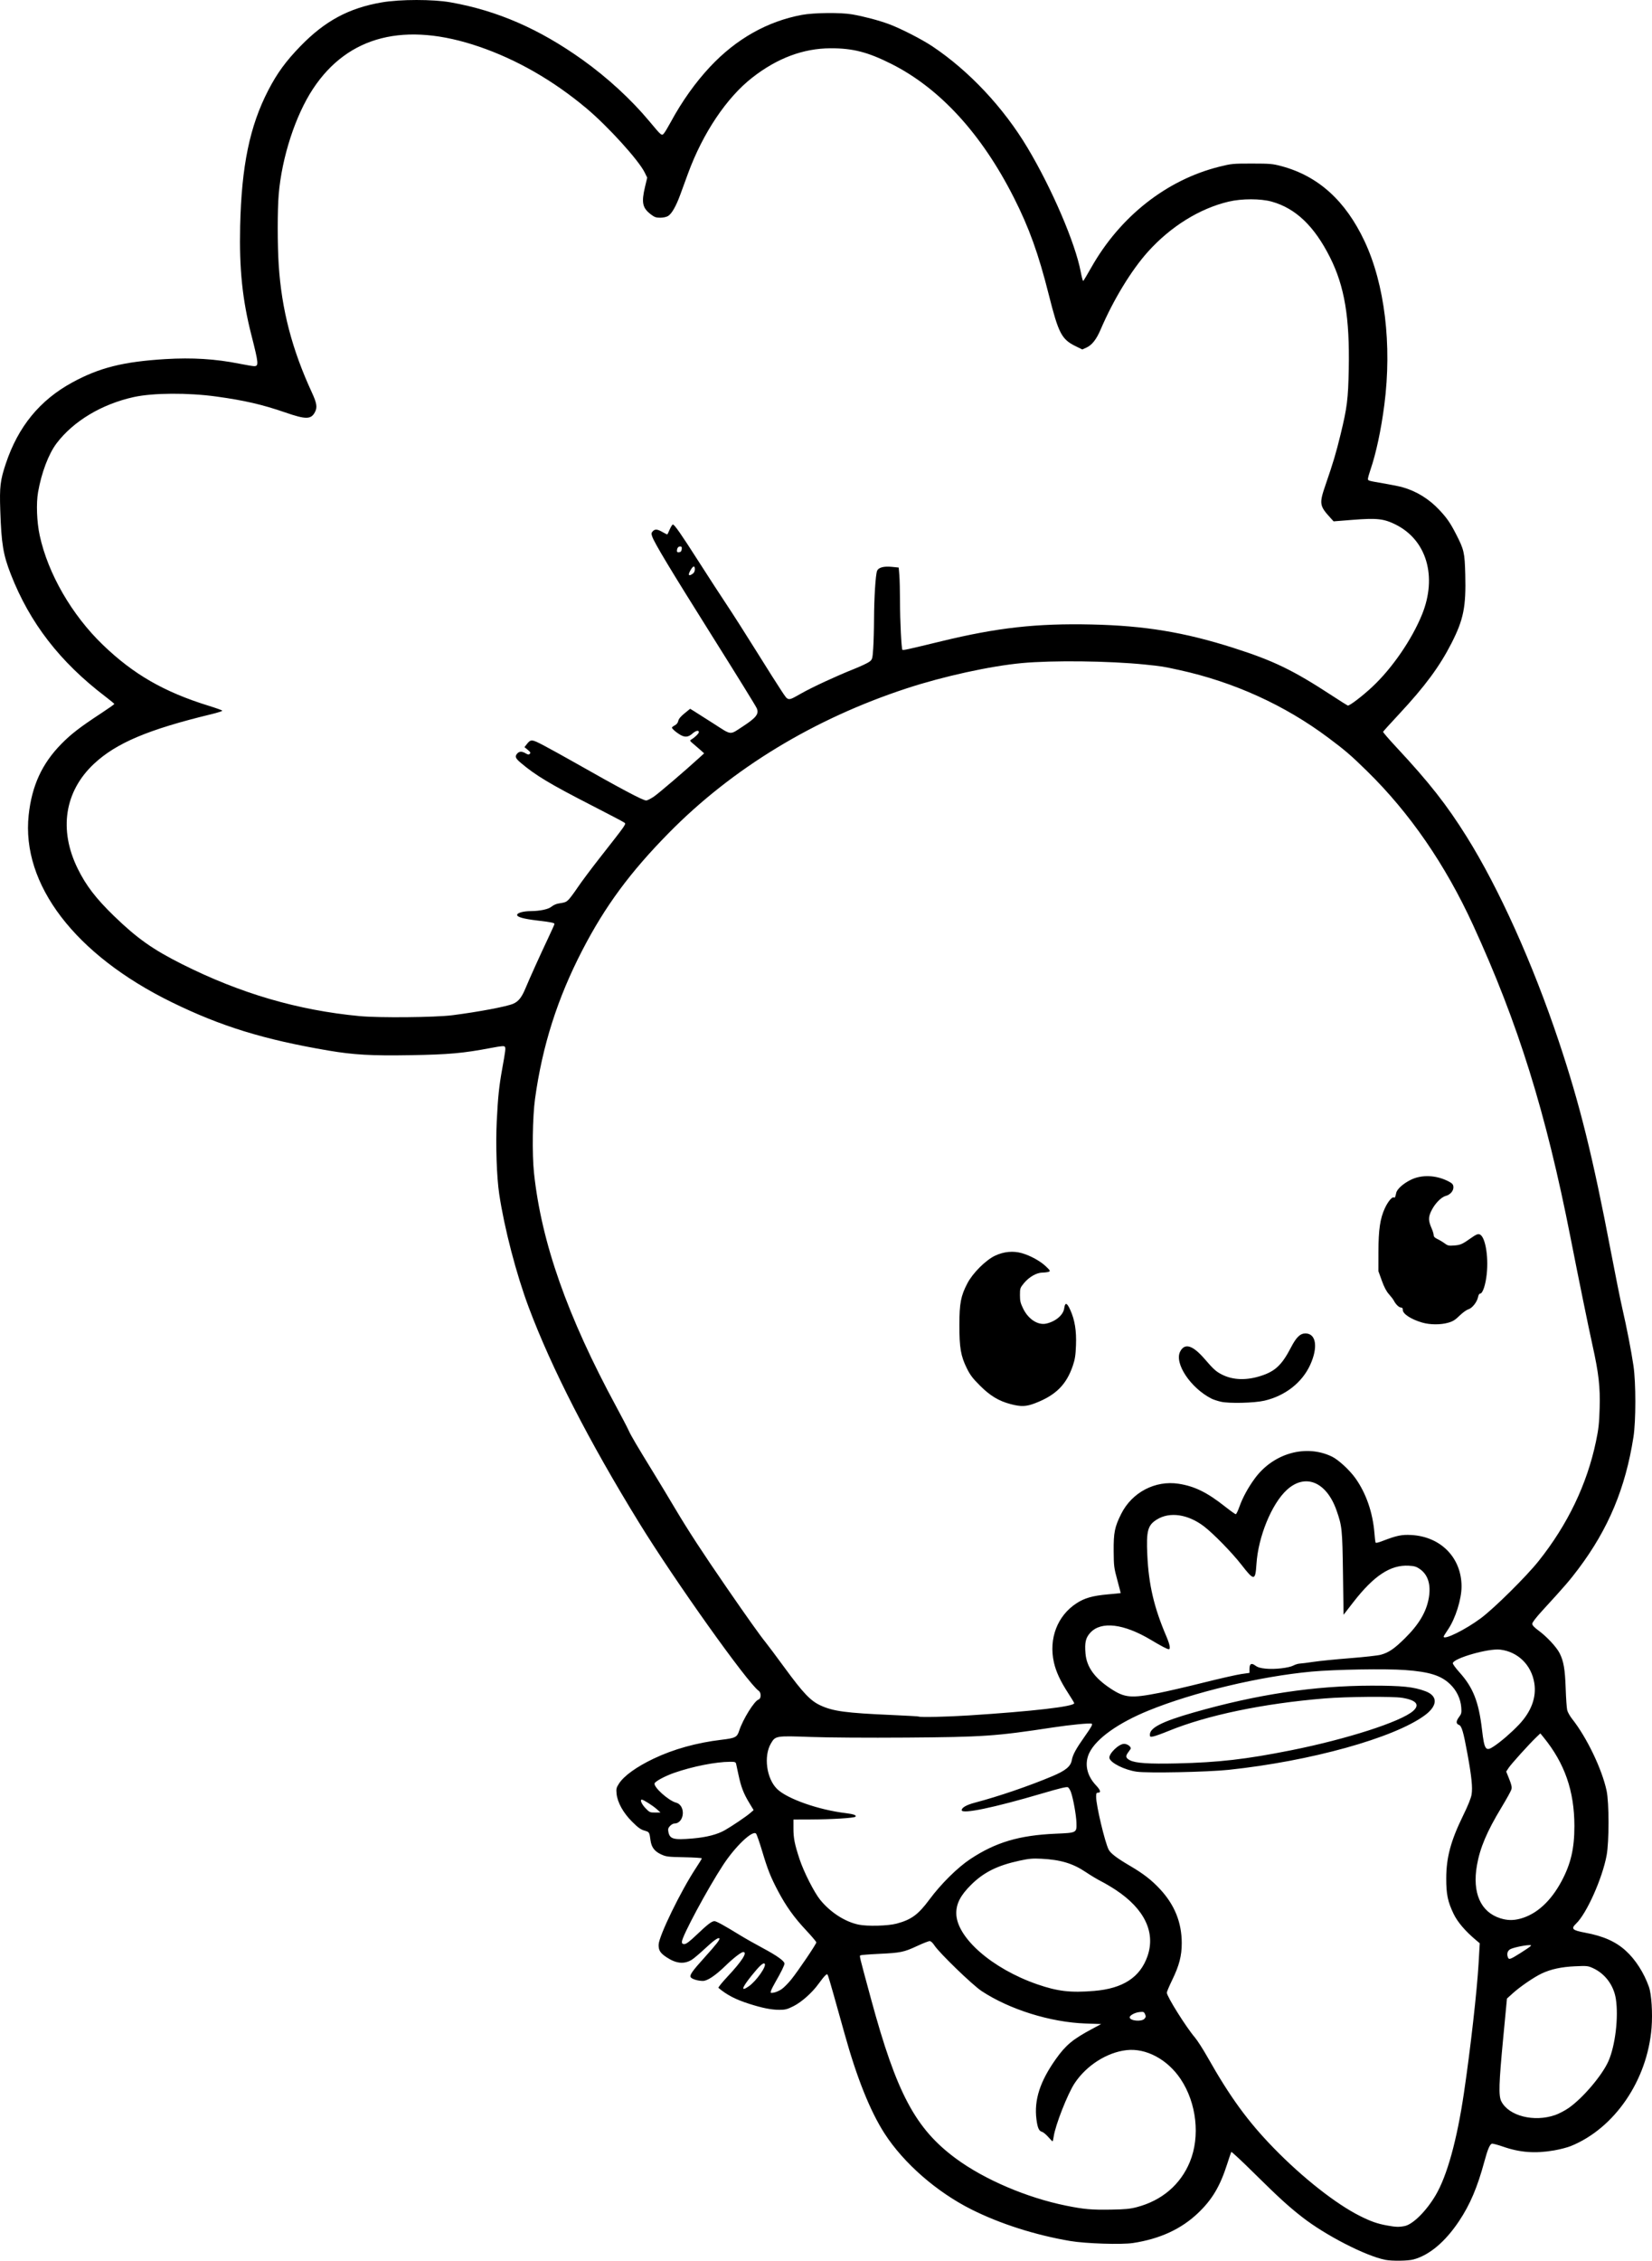 <?xml version="1.0" encoding="UTF-8" standalone="no"?>
<!-- Created with Inkscape (http://www.inkscape.org/) -->

<svg
   width="438.981mm"
   height="600.448mm"
   viewBox="0 0 438.981 600.448"
   version="1.1"
   id="svg1"
   xml:space="preserve"
   xmlns="http://www.w3.org/2000/svg"
   xmlns:svg="http://www.w3.org/2000/svg"><defs
     id="defs1" /><g
     id="layer1"
     transform="translate(863.761,186.273)"><path
       style="fill:#000000"
       d="m -495.653,413.943 c -5.218,-1.035 -15.838,-6.487 -22.044,-11.318 -3.686,-2.87 -6.316,-5.27 -12.895,-11.772 -3.221,-3.184 -5.915,-5.688 -5.986,-5.567 -0.071,0.122 -0.562,1.571 -1.091,3.22 -1.889,5.891 -3.956,9.381 -7.661,12.936 -4.489,4.306 -10.181,6.939 -17.373,8.036 -3.041,0.464 -12.576,0.157 -16.669,-0.537 -9.291,-1.574 -18.657,-4.568 -26.294,-8.403 -9.229,-4.635 -17.966,-12.273 -23.042,-20.143 -3.823,-5.927 -7.378,-14.795 -10.627,-26.506 -2.316,-8.348 -4.099,-14.602 -4.353,-15.272 -0.251,-0.659 -0.267,-0.663 -0.795,-0.185 -0.297,0.269 -1.055,1.21 -1.684,2.092 -1.721,2.412 -4.557,4.951 -6.764,6.055 -1.641,0.821 -2.178,0.96 -3.718,0.96 -2.15,0 -4.53,-0.474 -8.075,-1.607 -3.598,-1.15 -5.901,-2.347 -8.129,-4.226 -0.119,-0.1 0.996,-1.478 2.478,-3.062 3.786,-4.048 5.316,-6.452 4.108,-6.452 -0.54,0 -2.635,1.625 -4.783,3.71 -2.616,2.539 -4.748,3.964 -5.931,3.962 -1.271,-0.002 -2.801,-0.447 -3.203,-0.931 -0.447,-0.538 0.276,-1.585 3.743,-5.418 3.02,-3.339 4.079,-4.708 3.832,-4.955 -0.304,-0.304 -1.511,0.561 -3.944,2.828 -1.339,1.247 -2.857,2.528 -3.373,2.847 -2.012,1.242 -4.138,1.041 -6.676,-0.63 -1.712,-1.127 -2.187,-1.876 -2.143,-3.371 0.07,-2.318 5.912,-14.313 9.92,-20.369 0.856,-1.293 1.556,-2.443 1.556,-2.554 0,-0.111 -2.113,-0.245 -4.696,-0.297 -4.404,-0.089 -4.788,-0.138 -6.175,-0.785 -1.701,-0.795 -2.514,-1.879 -2.76,-3.682 -0.305,-2.237 -0.298,-2.226 -1.639,-2.616 -0.988,-0.288 -1.709,-0.81 -3.275,-2.376 -2.365,-2.363 -3.886,-5.116 -4.112,-7.443 -0.124,-1.282 -0.051,-1.581 0.655,-2.678 1.314,-2.041 4.655,-4.444 9.169,-6.596 5.303,-2.528 11.425,-4.235 17.992,-5.017 3.75,-0.446 4.205,-0.676 4.762,-2.405 0.971,-3.014 4.03,-7.935 5.154,-8.292 0.715,-0.227 0.748,-1.806 0.048,-2.302 -2.992,-2.12 -22.362,-29.326 -31.798,-44.663 -13.329,-21.664 -23.23,-40.975 -29.303,-57.15 -3.316,-8.83 -6.502,-21.048 -7.866,-30.163 -0.668,-4.46 -0.961,-13.116 -0.654,-19.29 0.323,-6.481 0.618,-9.32 1.446,-13.915 0.892,-4.946 0.961,-5.518 0.713,-5.895 -0.177,-0.271 -0.909,-0.209 -3.641,0.308 -7.531,1.426 -11.22,1.757 -21.543,1.931 -10.267,0.174 -15.035,-0.098 -21.74,-1.238 -17.144,-2.916 -28.542,-6.433 -41.628,-12.844 -25.654,-12.569 -39.965,-31.291 -37.984,-49.69 0.841,-7.808 3.535,-13.668 8.701,-18.919 2.554,-2.597 4.944,-4.439 10.39,-8.012 2.023,-1.327 3.675,-2.487 3.67,-2.578 -0.005,-0.091 -1.103,-0.998 -2.439,-2.017 -12.019,-9.162 -20.021,-19.511 -25.059,-32.411 -2.046,-5.239 -2.516,-8.088 -2.814,-17.066 -0.206,-6.22 -0.003,-7.915 1.48,-12.358 3.278,-9.817 9.016,-16.828 17.622,-21.528 7.219,-3.943 13.573,-5.538 24.778,-6.219 7.14,-0.434 13.335,-0.049 19.704,1.226 1.778,0.356 3.527,0.647 3.885,0.647 1.256,0 1.196,-0.672 -0.741,-8.277 -2.399,-9.422 -3.235,-17.525 -2.98,-28.897 0.358,-15.971 2.547,-26.574 7.441,-36.046 2.365,-4.578 4.684,-7.762 8.565,-11.758 6.527,-6.722 12.871,-10.136 21.628,-11.641 4.894,-0.841 13.607,-0.844 18.315,-0.007 12.414,2.208 23.54,7.053 35.023,15.253 6.584,4.701 12.93,10.534 17.738,16.302 3.31,3.971 3.308,3.97 3.95,3.178 0.278,-0.343 1.06,-1.649 1.738,-2.902 2.992,-5.531 6.584,-10.577 10.508,-14.759 6.905,-7.362 15.201,-12.041 24.363,-13.744 3.194,-0.593 10.334,-0.666 13.361,-0.136 3.169,0.555 7.076,1.59 9.79,2.595 3.093,1.145 8.763,4.047 11.548,5.91 9.754,6.525 18.885,16.261 25.262,26.936 6.506,10.891 12.702,25.34 14.14,32.975 0.259,1.376 0.555,2.45 0.656,2.387 0.102,-0.063 1.062,-1.667 2.135,-3.565 7.665,-13.567 20.034,-23.296 34.054,-26.786 3.208,-0.798 3.584,-0.835 8.645,-0.83 4.873,0.005 5.496,0.06 7.883,0.702 9.735,2.617 16.98,9.167 22.036,19.921 5.365,11.411 7.317,27.507 5.265,43.424 -0.856,6.646 -2.191,12.894 -3.687,17.261 -0.37,1.081 -0.673,2.172 -0.673,2.426 0,0.515 -0.031,0.506 4.63,1.301 1.746,0.298 3.828,0.728 4.626,0.956 3.671,1.048 7.001,3.108 9.718,6.012 2.011,2.15 2.896,3.428 4.409,6.368 2.156,4.19 2.324,4.92 2.477,10.772 0.225,8.578 -0.452,11.959 -3.65,18.231 -3.167,6.211 -7.044,11.456 -13.95,18.867 -2.287,2.455 -4.196,4.562 -4.241,4.684 -0.046,0.121 1.562,1.984 3.572,4.14 8.677,9.305 13.355,15.26 18.666,23.761 8.555,13.693 17.515,33.586 24.431,54.24 5.593,16.704 9.047,30.627 13.865,55.897 1.173,6.15 2.537,12.937 3.033,15.081 1.169,5.062 2.38,11.289 2.97,15.276 0.663,4.478 0.661,14.663 -0.004,18.918 -2.118,13.558 -6.649,24.401 -14.631,35.014 -2.328,3.095 -3.613,4.583 -9.552,11.058 -1.684,1.836 -2.712,3.173 -2.712,3.527 0,0.394 0.52,0.951 1.686,1.808 2.197,1.613 4.759,4.368 5.593,6.014 1.064,2.099 1.437,4.276 1.609,9.387 0.088,2.619 0.27,5.202 0.405,5.738 0.134,0.537 0.718,1.576 1.298,2.309 3.914,4.951 7.922,13.291 9.166,19.072 0.685,3.185 0.688,13.538 0.005,17.198 -1.146,6.137 -5.309,15.444 -8.099,18.107 -1.44,1.375 -1.043,1.772 2.416,2.418 4.829,0.902 8.074,2.345 10.778,4.793 2.565,2.321 4.845,5.878 6.156,9.606 0.681,1.936 1.004,6.966 0.696,10.845 -1.107,13.948 -9.83,26.722 -21.461,31.428 -0.907,0.367 -2.898,0.884 -4.426,1.149 -4.999,0.868 -9.07,0.571 -13.552,-0.989 -1.46,-0.508 -2.812,-0.864 -3.004,-0.79 -0.566,0.217 -1.109,1.51 -1.975,4.703 -1.877,6.918 -3.792,11.427 -6.723,15.831 -3.68,5.528 -7.919,9.09 -12.16,10.219 -1.454,0.387 -5.703,0.44 -7.455,0.093 z m 5.11,-8.963 c 2.2,-0.426 5.747,-3.935 8.252,-8.165 3.05,-5.15 5.676,-14.622 7.536,-27.182 1.732,-11.694 3.477,-27.113 3.896,-34.437 l 0.306,-5.333 -1.03,-0.866 c -2.83,-2.38 -4.859,-4.756 -5.904,-6.919 -1.563,-3.233 -1.98,-5.239 -1.97,-9.463 0.014,-5.562 1.21,-9.994 4.512,-16.729 1.283,-2.617 2.068,-4.573 2.227,-5.551 0.298,-1.834 -0.002,-4.773 -1.097,-10.749 -1.097,-5.988 -1.529,-7.448 -2.288,-7.737 -0.797,-0.303 -0.773,-0.985 0.074,-2.112 0.606,-0.806 0.67,-1.097 0.563,-2.523 -0.174,-2.308 -1.262,-4.558 -3,-6.201 -2.432,-2.3 -5.467,-3.246 -11.954,-3.724 -5.165,-0.381 -18.523,-0.155 -24.79,0.419 -13.728,1.258 -31.436,5.485 -43.371,10.354 -8.033,3.277 -13.847,7.418 -15.689,11.176 -1.397,2.85 -0.747,6.049 1.77,8.705 1.167,1.232 1.359,1.918 0.537,1.918 -0.444,0 -0.529,0.176 -0.529,1.091 0,2.285 2.328,12.096 3.33,14.033 0.52,1.006 2.168,2.261 5.647,4.3 3.576,2.095 5.697,3.734 7.951,6.144 3.92,4.19 5.82,8.892 5.824,14.407 0.002,3.334 -0.666,5.922 -2.511,9.72 -0.801,1.648 -1.456,3.19 -1.456,3.426 0,0.998 5.11,9.148 7.466,11.907 0.656,0.768 2.182,3.149 3.393,5.292 5.945,10.524 10.686,17.025 17.574,24.1 7.636,7.843 16.509,14.826 22.897,18.019 2.925,1.462 4.611,2.051 7.234,2.527 2.264,0.411 3.117,0.439 4.6,0.152 z m -71.159,-120.686 c -3.172,-0.445 -6.926,-2.302 -7.248,-3.585 -0.28,-1.116 2.467,-3.812 3.884,-3.812 0.971,0 2.058,0.895 1.702,1.402 -0.146,0.207 -0.486,0.69 -0.757,1.073 -0.603,0.854 -0.445,1.338 0.618,1.888 1.484,0.768 5.058,1.007 12.442,0.834 11.175,-0.262 18.368,-1.089 30.427,-3.499 14.774,-2.953 29.116,-7.571 32.362,-10.421 1.899,-1.668 0.871,-2.902 -2.921,-3.508 -2.578,-0.411 -14.694,-0.311 -20.577,0.171 -16.285,1.333 -31.301,4.461 -41.483,8.642 -1.715,0.704 -3.531,1.358 -4.035,1.452 -0.844,0.158 -0.916,0.12 -0.916,-0.48 0,-1.833 3.287,-3.499 11.587,-5.871 16.867,-4.821 32.08,-7.117 47.282,-7.137 8.165,-0.011 11.201,0.302 14.348,1.477 3.358,1.254 3.288,3.853 -0.172,6.4 -8.178,6.02 -30.383,12.186 -52.143,14.48 -5.596,0.59 -21.432,0.911 -24.399,0.494 z m 0.058,115.641 c 6.617,-1.741 11.57,-5.966 14.054,-11.988 2.79,-6.766 1.8,-15.671 -2.45,-22.024 -3.489,-5.216 -9.179,-8.26 -14.352,-7.677 -5.219,0.588 -10.664,4.053 -13.805,8.784 -1.869,2.816 -5.165,11.215 -5.575,14.208 -0.092,0.675 -0.226,1.227 -0.297,1.227 -0.071,0 -0.601,-0.536 -1.178,-1.191 -0.577,-0.655 -1.321,-1.26 -1.654,-1.343 -0.787,-0.197 -1.171,-1.085 -1.457,-3.363 -0.641,-5.104 0.966,-10.055 5.19,-15.988 2.627,-3.69 4.459,-5.211 9.564,-7.944 l 2.459,-1.316 -4.178,-0.147 c -9.304,-0.326 -20.172,-3.719 -27.594,-8.614 -2.449,-1.615 -11.237,-10.113 -12.566,-12.152 -0.446,-0.684 -0.934,-1.124 -1.246,-1.124 -0.282,0 -1.784,0.59 -3.338,1.312 -3.521,1.635 -4.363,1.808 -10.116,2.079 -2.555,0.12 -4.771,0.297 -4.925,0.392 -0.31,0.191 -0.441,-0.351 2.799,11.598 6.788,25.035 11.799,34.446 22.573,42.389 7.551,5.567 18.828,10.387 29.234,12.494 4.784,0.969 6.751,1.142 11.983,1.056 3.774,-0.062 5.046,-0.186 6.879,-0.668 z m 111.139,-24.451 c 1.001,-0.348 2.628,-1.201 3.615,-1.894 3.776,-2.653 8.872,-8.658 10.532,-12.412 1.82,-4.115 2.726,-11.727 1.969,-16.549 -0.566,-3.604 -2.84,-6.669 -6.047,-8.147 -1.351,-0.623 -1.604,-0.65 -4.763,-0.509 -3.652,0.163 -6.466,0.772 -8.917,1.932 -2.018,0.954 -5.696,3.47 -7.634,5.22 l -1.573,1.421 -0.992,10.426 c -1.165,12.245 -1.26,15.404 -0.508,16.878 1.984,3.889 8.689,5.59 14.317,3.633 z m -109.153,-25.564 c 0.405,-0.448 0.431,-0.638 0.164,-1.224 -0.29,-0.636 -0.416,-0.682 -1.527,-0.557 -1.183,0.133 -2.562,0.888 -2.552,1.396 0.019,0.929 3.145,1.237 3.916,0.386 z m -96.47,-7.816 c 0.595,-0.394 1.767,-1.564 2.605,-2.601 1.837,-2.273 6.681,-9.431 6.683,-9.874 7.3e-4,-0.174 -1.245,-1.646 -2.769,-3.272 -3.145,-3.355 -5.276,-6.333 -7.389,-10.325 -1.971,-3.724 -2.76,-5.709 -4.252,-10.693 -0.697,-2.328 -1.422,-4.399 -1.61,-4.601 -0.916,-0.982 -5.506,3.383 -8.733,8.305 -4.147,6.326 -10.964,19.012 -10.964,20.404 0,0.496 0.141,0.63 0.664,0.63 0.477,0 1.393,-0.694 3.241,-2.456 2.915,-2.778 4.027,-3.629 4.741,-3.629 0.506,0 2.607,1.153 6.832,3.75 1.31,0.805 4.03,2.344 6.045,3.421 3.751,2.004 5.729,3.42 5.729,4.104 0,0.449 -0.971,2.428 -2.389,4.865 -0.55,0.946 -1.085,2.005 -1.188,2.355 -0.179,0.602 -0.14,0.627 0.742,0.484 0.512,-0.083 1.417,-0.473 2.012,-0.866 z m 83.124,0.412 c 7.646,-0.634 12.207,-3.605 14.162,-9.226 2.193,-6.307 -0.789,-12.54 -8.412,-17.579 -1.207,-0.798 -2.966,-1.837 -3.911,-2.309 -0.944,-0.472 -2.77,-1.567 -4.058,-2.432 -3.451,-2.321 -6.689,-3.294 -11.82,-3.555 -2.327,-0.118 -3.272,-0.035 -5.821,0.516 -5.848,1.262 -9.499,3.082 -12.85,6.405 -2.81,2.787 -3.958,4.996 -3.936,7.579 0.053,6.415 9.506,14.695 21.525,18.853 5.41,1.872 8.846,2.269 15.122,1.749 z m -91.781,-1.225 c 2.005,-1.39 4.817,-5.399 4.211,-6.004 -0.362,-0.362 -1.396,0.587 -3.504,3.217 -2.622,3.27 -2.882,4.295 -0.707,2.788 z m 204.889,-8.731 c 1.302,-0.818 2.541,-1.651 2.754,-1.852 0.336,-0.317 0.301,-0.364 -0.265,-0.352 -1.395,0.03 -4.484,0.716 -5.131,1.14 -0.671,0.44 -0.865,1.233 -0.52,2.132 0.25,0.651 0.625,0.525 3.161,-1.068 z m -165.66,-7.903 c 3.972,-1.06 5.785,-2.389 8.792,-6.444 3.056,-4.121 7.442,-8.46 10.815,-10.696 6.74,-4.47 13.017,-6.337 22.7,-6.755 5.646,-0.243 5.609,-0.224 5.527,-2.941 -0.059,-1.975 -0.854,-6.392 -1.452,-8.077 -0.204,-0.574 -0.56,-1.162 -0.791,-1.308 -0.309,-0.195 -2.125,0.237 -6.858,1.632 -12.866,3.792 -21.387,5.562 -21.387,4.442 0,-0.678 1.279,-1.405 3.504,-1.991 6.255,-1.647 14.393,-4.426 20.573,-7.027 3.524,-1.483 4.872,-2.589 5.174,-4.244 0.274,-1.503 1.104,-3.02 3.534,-6.458 1.683,-2.382 2.061,-3.077 1.762,-3.245 -0.394,-0.22 -5.701,0.293 -10.336,1 -15.181,2.316 -18.414,2.539 -38.944,2.688 -10.094,0.073 -20.613,0.005 -25.36,-0.165 -9.297,-0.332 -9.41,-0.314 -10.598,1.714 -1.987,3.39 -1.181,9.348 1.637,12.105 2.669,2.612 11.042,5.556 18.232,6.411 2.071,0.246 2.957,0.574 2.578,0.953 -0.352,0.352 -6.401,0.719 -12.169,0.738 l -4.299,0.014 v 2.409 c 0,2.543 0.317,4.132 1.615,8.087 1.11,3.382 3.912,8.899 5.518,10.862 2.718,3.323 6.574,5.802 10.197,6.555 2.312,0.481 7.793,0.338 10.038,-0.261 z m 165.743,-1.314 c 4.343,-1.156 8.158,-4.626 11.037,-10.038 2.442,-4.59 3.378,-8.634 3.374,-14.581 -0.006,-9.303 -2.565,-16.657 -8.206,-23.575 l -0.841,-1.032 -1.107,1.058 c -1.864,1.782 -6.61,7.034 -7.306,8.086 l -0.657,0.993 0.798,1.994 c 0.624,1.559 0.75,2.164 0.574,2.776 -0.123,0.43 -1.327,2.604 -2.674,4.831 -3.817,6.308 -5.665,10.673 -6.474,15.288 -1.281,7.304 0.957,12.405 6.173,14.073 1.839,0.588 3.433,0.626 5.31,0.126 z m -219.834,-21.318 c 3.631,-0.319 6.474,-1.049 8.463,-2.174 1.931,-1.093 5.739,-3.666 6.818,-4.608 l 0.861,-0.752 -1.195,-1.978 c -1.464,-2.423 -2.141,-4.182 -2.802,-7.283 -0.279,-1.31 -0.569,-2.649 -0.643,-2.977 -0.121,-0.533 -0.293,-0.595 -1.651,-0.59 -3.755,0.013 -9.944,1.237 -14.783,2.923 -2.435,0.849 -5.012,2.224 -5.23,2.792 -0.365,0.952 3.661,4.588 5.682,5.132 2.691,0.725 2.27,5.551 -0.484,5.551 -0.275,0 -0.774,0.291 -1.108,0.647 -0.487,0.518 -0.574,0.827 -0.438,1.551 0.365,1.944 1.366,2.215 6.509,1.764 z m -9.657,-7.836 c -1.012,-0.9 -3.486,-2.468 -3.903,-2.473 -0.567,-0.007 -0.062,1.189 0.947,2.242 1.087,1.134 1.219,1.195 2.58,1.184 l 1.434,-0.011 z m 222.544,-16.662 c 1.941,-1.306 4.544,-3.555 6.574,-5.679 3.322,-3.477 4.744,-7.298 4.131,-11.101 -0.776,-4.82 -4.363,-8.325 -9.086,-8.88 -3.115,-0.366 -12.331,2.273 -12.567,3.599 -0.039,0.218 0.748,1.305 1.747,2.414 3.642,4.041 5.136,7.82 6.001,15.181 0.645,5.493 0.98,5.96 3.2,4.467 z m -139.636,-8.173 c 17.105,-1.099 28.085,-2.372 28.085,-3.257 0,-0.108 -0.733,-1.324 -1.628,-2.702 -2.047,-3.15 -3.219,-5.676 -3.766,-8.114 -1.42,-6.338 0.915,-12.429 6.036,-15.742 2.133,-1.38 4.26,-1.982 8.272,-2.342 1.864,-0.167 3.406,-0.322 3.427,-0.344 0.021,-0.022 -0.382,-1.588 -0.896,-3.48 -0.875,-3.224 -0.936,-3.705 -0.964,-7.673 -0.035,-4.924 0.267,-6.42 1.998,-9.878 2.866,-5.727 9.052,-8.969 15.269,-8.005 4.212,0.653 7.535,2.278 12.223,5.976 1.476,1.164 2.804,2.117 2.951,2.117 0.147,0 0.583,-0.893 0.969,-1.984 0.853,-2.415 2.303,-5.077 4.09,-7.513 4.92,-6.706 13.59,-9.16 20.512,-5.805 1.716,0.831 4.702,3.588 6.249,5.771 2.833,3.994 4.592,9.085 5.034,14.563 0.094,1.162 0.215,2.258 0.27,2.435 0.072,0.232 0.606,0.128 1.897,-0.369 3.748,-1.444 5.074,-1.72 7.618,-1.583 7.867,0.425 13.361,6.053 13.361,13.686 0,3.344 -1.626,8.522 -3.574,11.383 -0.653,0.96 -1.188,1.823 -1.188,1.918 0,1.028 5.854,-1.865 9.923,-4.904 3.558,-2.657 12.055,-11.068 15.319,-15.164 7.727,-9.696 12.851,-20.373 15.238,-31.75 0.696,-3.318 0.857,-4.772 0.98,-8.864 0.168,-5.578 -0.253,-9.284 -1.895,-16.669 -1.051,-4.727 -3.69,-17.654 -5.835,-28.575 -6.534,-33.271 -13.933,-56.994 -25.912,-83.079 -7.388,-16.087 -16.835,-29.789 -28.211,-40.918 -4.274,-4.181 -5.691,-5.4 -10.217,-8.789 -11.598,-8.685 -25.147,-14.841 -39.636,-18.011 -4.42,-0.967 -4.579,-0.992 -9.128,-1.457 -9.47,-0.967 -24.516,-1.146 -32.676,-0.388 -8.416,0.782 -20.879,3.515 -30.646,6.719 -24.65,8.088 -46.318,21.252 -63.19,38.391 -10.292,10.454 -16.921,19.44 -22.984,31.156 -6.617,12.785 -10.623,25.365 -12.568,39.467 -0.666,4.825 -0.806,14.684 -0.28,19.645 1.967,18.53 8.857,38.1 21.886,62.161 1.483,2.738 2.96,5.573 3.283,6.301 0.59,1.329 2.109,3.907 6.779,11.509 1.386,2.256 3.86,6.358 5.498,9.116 3.501,5.894 7.322,11.755 13.723,21.047 5.364,7.788 8.972,12.854 10.363,14.552 0.536,0.655 2.808,3.691 5.048,6.747 4.994,6.813 6.897,8.812 9.557,10.039 3.378,1.559 6.762,2.01 19.135,2.55 3.784,0.165 6.929,0.347 6.989,0.404 0.251,0.236 7.446,0.075 13.212,-0.295 z m 11.208,-82.685 c -3.17,-0.831 -5.436,-2.193 -8.158,-4.907 -1.948,-1.942 -2.623,-2.833 -3.511,-4.633 -1.6,-3.245 -1.978,-5.449 -1.97,-11.489 0.007,-5.768 0.382,-7.72 2.126,-11.06 1.42,-2.72 4.871,-6.163 7.352,-7.336 2.34,-1.106 4.834,-1.337 7.167,-0.663 2.255,0.651 4.885,2.105 6.351,3.51 1.142,1.094 1.219,1.238 0.757,1.419 -0.283,0.111 -1.05,0.211 -1.705,0.222 -1.569,0.028 -3.55,1.17 -4.909,2.83 -0.996,1.216 -1.044,1.36 -1.044,3.139 0,1.576 0.136,2.139 0.877,3.645 1.378,2.798 3.933,4.434 6.135,3.927 2.499,-0.575 4.505,-2.285 4.745,-4.043 0.228,-1.673 0.719,-1.558 1.595,0.374 1.222,2.695 1.687,5.55 1.537,9.44 -0.104,2.695 -0.265,3.728 -0.847,5.441 -1.705,5.017 -4.525,7.82 -9.983,9.925 -2.408,0.929 -3.754,0.982 -6.514,0.259 z m 55.868,-0.638 c -0.892,-0.203 -2.023,-0.574 -2.514,-0.823 -5.559,-2.826 -9.934,-9.397 -8.326,-12.506 1.223,-2.365 3.355,-1.697 6.587,2.065 2.277,2.65 2.983,3.279 4.579,4.077 2.894,1.446 6.426,1.559 10.268,0.328 3.826,-1.226 5.593,-2.896 8.024,-7.579 1.401,-2.7 2.439,-3.704 3.83,-3.704 2.846,0 3.404,3.652 1.274,8.334 -2.148,4.722 -6.661,8.252 -12.178,9.527 -2.69,0.622 -9.34,0.784 -11.544,0.281 z m 53.481,-21.023 c -2.929,-0.851 -5.159,-2.3 -5.159,-3.351 0,-0.451 -0.147,-0.648 -0.483,-0.648 -0.525,0 -1.375,-0.819 -1.895,-1.824 -0.18,-0.348 -0.77,-1.122 -1.311,-1.72 -0.671,-0.742 -1.27,-1.883 -1.888,-3.6 l -0.905,-2.514 0.007,-5.159 c 0.008,-5.876 0.447,-8.841 1.711,-11.572 0.814,-1.758 1.952,-3.114 2.387,-2.845 0.271,0.168 0.37,-0.024 0.632,-1.226 0.218,-1.002 1.83,-2.451 3.838,-3.449 2.918,-1.451 6.796,-1.291 10.078,0.415 0.947,0.492 1.207,0.777 1.27,1.394 0.107,1.05 -0.783,2.122 -2.045,2.462 -1.278,0.344 -3.005,2.175 -3.905,4.141 -0.739,1.614 -0.699,2.506 0.203,4.562 0.28,0.637 0.509,1.411 0.511,1.72 0.002,0.389 0.307,0.704 0.992,1.023 0.544,0.254 1.406,0.771 1.916,1.15 0.825,0.614 1.105,0.675 2.568,0.562 1.687,-0.13 2.124,-0.33 4.673,-2.134 1.074,-0.76 1.586,-0.971 2.02,-0.834 1.488,0.472 2.437,5.646 1.931,10.525 -0.301,2.901 -1.08,5.217 -1.754,5.217 -0.225,0 -0.451,0.368 -0.55,0.895 -0.248,1.324 -1.568,2.999 -2.594,3.293 -0.478,0.137 -1.527,0.895 -2.332,1.683 -1.17,1.147 -1.782,1.524 -3.06,1.882 -2.016,0.566 -4.804,0.545 -6.854,-0.051 z m -69.85,98.349 c 2.183,-0.43 7.481,-1.66 11.774,-2.735 4.293,-1.075 8.787,-2.093 9.988,-2.263 l 2.183,-0.309 v -0.996 c 0,-1.433 0.497,-1.733 1.566,-0.944 0.643,0.474 1.366,0.683 2.842,0.822 2.387,0.224 6.094,-0.211 7.293,-0.854 0.477,-0.256 1.224,-0.481 1.661,-0.499 0.437,-0.018 2.103,-0.23 3.704,-0.47 1.601,-0.24 5.947,-0.675 9.657,-0.966 3.711,-0.291 7.374,-0.698 8.14,-0.904 2.124,-0.572 3.58,-1.56 6.412,-4.351 3.775,-3.72 5.751,-7.06 6.387,-10.795 0.594,-3.486 -0.22,-6.105 -2.366,-7.613 -0.935,-0.657 -1.454,-0.815 -2.963,-0.9 -4.842,-0.274 -9.263,2.631 -14.731,9.68 l -2.599,3.351 -0.155,-10.97 c -0.166,-11.745 -0.249,-12.564 -1.697,-16.707 -2.676,-7.659 -8.333,-9.993 -13.245,-5.465 -4.009,3.696 -7.577,12.399 -8.047,19.632 -0.297,4.565 -0.614,4.578 -4.038,0.169 -2.438,-3.139 -7.453,-8.268 -9.916,-10.142 -4.247,-3.23 -9.081,-3.938 -12.492,-1.829 -2.454,1.517 -2.853,2.988 -2.558,9.442 0.359,7.853 1.784,13.951 5.032,21.536 0.945,2.206 1.189,3.482 0.667,3.482 -0.408,0 -1.918,-0.789 -4.72,-2.464 -7.238,-4.329 -13.241,-5.047 -16.115,-1.929 -1.248,1.354 -1.538,2.596 -1.291,5.539 0.298,3.558 2.397,6.489 6.661,9.3 3.779,2.492 5.412,2.637 12.965,1.15 z M -743.585,83.379 c 6.973,-0.892 14.489,-2.308 16.188,-3.05 1.428,-0.624 2.27,-1.688 3.298,-4.167 1.062,-2.561 3.923,-8.889 6.063,-13.408 0.886,-1.871 1.611,-3.494 1.611,-3.607 0,-0.312 -0.884,-0.493 -4.515,-0.924 -3.648,-0.433 -5.407,-0.917 -5.407,-1.486 0,-0.544 1.608,-1 3.589,-1.017 2.564,-0.022 4.744,-0.496 5.603,-1.219 0.41,-0.345 1.188,-0.698 1.73,-0.785 1.879,-0.302 2.096,-0.385 2.78,-1.069 0.378,-0.378 1.463,-1.839 2.411,-3.247 0.948,-1.407 3.485,-4.806 5.638,-7.553 7.654,-9.766 7.29,-9.236 6.649,-9.69 -0.308,-0.218 -4.3,-2.313 -8.87,-4.655 -10.779,-5.524 -14.627,-7.837 -18.537,-11.144 -1.474,-1.247 -1.656,-1.724 -0.951,-2.502 0.547,-0.605 1.244,-0.614 2.231,-0.031 0.619,0.366 0.83,0.388 1.099,0.116 0.269,-0.271 0.163,-0.476 -0.544,-1.055 l -0.878,-0.719 0.568,-0.722 c 1.135,-1.443 1.326,-1.428 4.706,0.362 1.703,0.903 4.883,2.654 7.066,3.891 13.37,7.581 19.122,10.639 20.012,10.639 0.287,0 1.201,-0.461 2.029,-1.024 1.284,-0.872 8.355,-6.921 12.197,-10.433 l 1.166,-1.065 -0.901,-0.817 c -0.496,-0.449 -1.377,-1.209 -1.959,-1.689 -0.922,-0.76 -1.001,-0.905 -0.609,-1.129 0.923,-0.529 2.064,-1.629 2.064,-1.99 0,-0.615 -0.798,-0.424 -1.76,0.42 -1.073,0.942 -1.981,1.008 -3.267,0.236 -1.081,-0.649 -2.117,-1.56 -2.117,-1.863 0,-0.116 0.341,-0.388 0.758,-0.604 0.485,-0.251 0.815,-0.673 0.915,-1.174 0.106,-0.528 0.643,-1.178 1.656,-2.003 l 1.5,-1.222 0.985,0.603 c 0.542,0.331 2.914,1.84 5.271,3.351 4.897,3.142 4.17,3.072 7.746,0.736 3.604,-2.355 4.366,-3.362 3.68,-4.867 -0.304,-0.668 -5.047,-8.335 -12.156,-19.653 -10.749,-17.112 -15.003,-24.176 -15.602,-25.907 -0.264,-0.764 -0.245,-0.978 0.127,-1.389 0.598,-0.661 1.24,-0.61 2.637,0.208 0.651,0.381 1.222,0.649 1.27,0.595 0.047,-0.054 0.333,-0.664 0.635,-1.355 0.302,-0.691 0.671,-1.257 0.82,-1.257 0.429,0 2.171,2.502 6.945,9.973 2.443,3.824 5.735,8.889 7.316,11.256 1.581,2.367 5.174,7.995 7.984,12.506 2.81,4.511 5.813,9.25 6.673,10.53 1.823,2.715 1.493,2.679 5.237,0.571 3.009,-1.694 9.153,-4.538 13.896,-6.433 1.895,-0.757 3.791,-1.652 4.214,-1.989 0.736,-0.587 0.778,-0.737 0.97,-3.498 0.111,-1.587 0.209,-5.147 0.218,-7.912 0.019,-5.473 0.407,-11.639 0.796,-12.664 0.353,-0.929 1.757,-1.318 3.96,-1.097 l 1.8,0.181 0.169,2.001 c 0.093,1.101 0.172,4.275 0.175,7.054 0.006,5.112 0.377,12.535 0.639,12.798 0.167,0.167 1.41,-0.106 10.398,-2.286 14.885,-3.61 25.227,-4.762 39.889,-4.441 14.058,0.308 24.662,2.058 37.703,6.224 10.67,3.409 15.79,5.886 26.194,12.679 2.11,1.378 3.979,2.559 4.153,2.626 0.405,0.155 3.844,-2.461 6.516,-4.957 5.276,-4.93 10.54,-12.586 13.236,-19.251 4.074,-10.073 1.209,-19.781 -7.042,-23.87 -3.144,-1.558 -4.953,-1.754 -11.438,-1.242 l -5.027,0.397 -0.879,-0.966 c -2.907,-3.194 -2.983,-3.747 -1.223,-8.85 1.996,-5.788 2.743,-8.295 3.958,-13.283 1.733,-7.115 2.013,-9.352 2.171,-17.365 0.27,-13.665 -1.12,-21.96 -4.966,-29.625 -4.162,-8.296 -9.118,-13.042 -15.477,-14.822 -2.98,-0.834 -7.973,-0.837 -11.481,-0.007 -7.705,1.824 -15.399,6.599 -21.426,13.296 -4.409,4.899 -9.202,12.77 -12.577,20.654 -1.143,2.67 -2.318,4.161 -3.809,4.833 l -1.064,0.48 -1.67,-0.811 c -3.84,-1.864 -4.628,-3.36 -7.258,-13.793 -2.73,-10.829 -5.206,-17.707 -9.254,-25.706 -8.581,-16.959 -19.692,-29.077 -32.596,-35.552 -6.242,-3.132 -10.238,-4.155 -16.141,-4.132 -7.258,0.029 -14.174,2.624 -20.805,7.809 -6.813,5.326 -13.112,14.721 -17.043,25.42 -0.588,1.601 -1.503,4.101 -2.034,5.556 -1.158,3.178 -2.311,5.195 -3.307,5.783 -0.419,0.247 -1.307,0.434 -2.063,0.434 -1.091,0 -1.529,-0.154 -2.46,-0.864 -2.283,-1.741 -2.576,-3.144 -1.551,-7.434 l 0.56,-2.344 -0.667,-1.36 c -1.606,-3.276 -9.792,-12.29 -15.506,-17.075 -8.806,-7.374 -18.427,-12.9 -28.443,-16.336 -19.708,-6.762 -34.843,-2.941 -44.169,11.15 -4.68,7.071 -8.299,18.182 -9.134,28.046 -0.349,4.117 -0.349,13.421 4.9e-4,18.79 0.768,11.819 3.531,22.429 8.818,33.862 1.294,2.799 1.474,3.913 0.831,5.156 -1.044,2.019 -2.385,2.043 -7.888,0.142 -6.111,-2.11 -10.832,-3.202 -18.307,-4.234 -7.559,-1.043 -16.838,-0.988 -21.945,0.13 -8.5,1.861 -16.085,6.402 -20.541,12.299 -2.121,2.806 -4.009,7.786 -4.916,12.965 -0.522,2.978 -0.337,7.915 0.428,11.463 2.19,10.153 8.524,21.132 16.78,29.083 8.147,7.846 16.264,12.518 28.131,16.192 1.921,0.595 3.551,1.176 3.622,1.291 0.071,0.116 -1.262,0.546 -2.963,0.958 -16.703,4.037 -25.218,7.634 -31.119,13.145 -7.841,7.323 -9.431,17.544 -4.337,27.881 2.22,4.505 4.83,7.902 9.686,12.607 6.077,5.888 10.256,8.84 18.046,12.751 15.519,7.79 30.81,12.257 47.228,13.797 5.176,0.485 20.039,0.342 24.567,-0.236 z m 63.878,-117.25 c 0.381,-0.267 0.588,-0.686 0.588,-1.191 0,-1.019 -0.409,-0.988 -1.061,0.081 -0.863,1.416 -0.656,1.901 0.473,1.109 z m -2.9,-6.533 c 0.066,-0.575 -0.025,-0.728 -0.435,-0.728 -0.515,0 -0.84,0.476 -0.84,1.231 0,0.257 0.207,0.364 0.595,0.309 0.426,-0.061 0.619,-0.291 0.679,-0.812 z"
       id="path1" /></g></svg>
